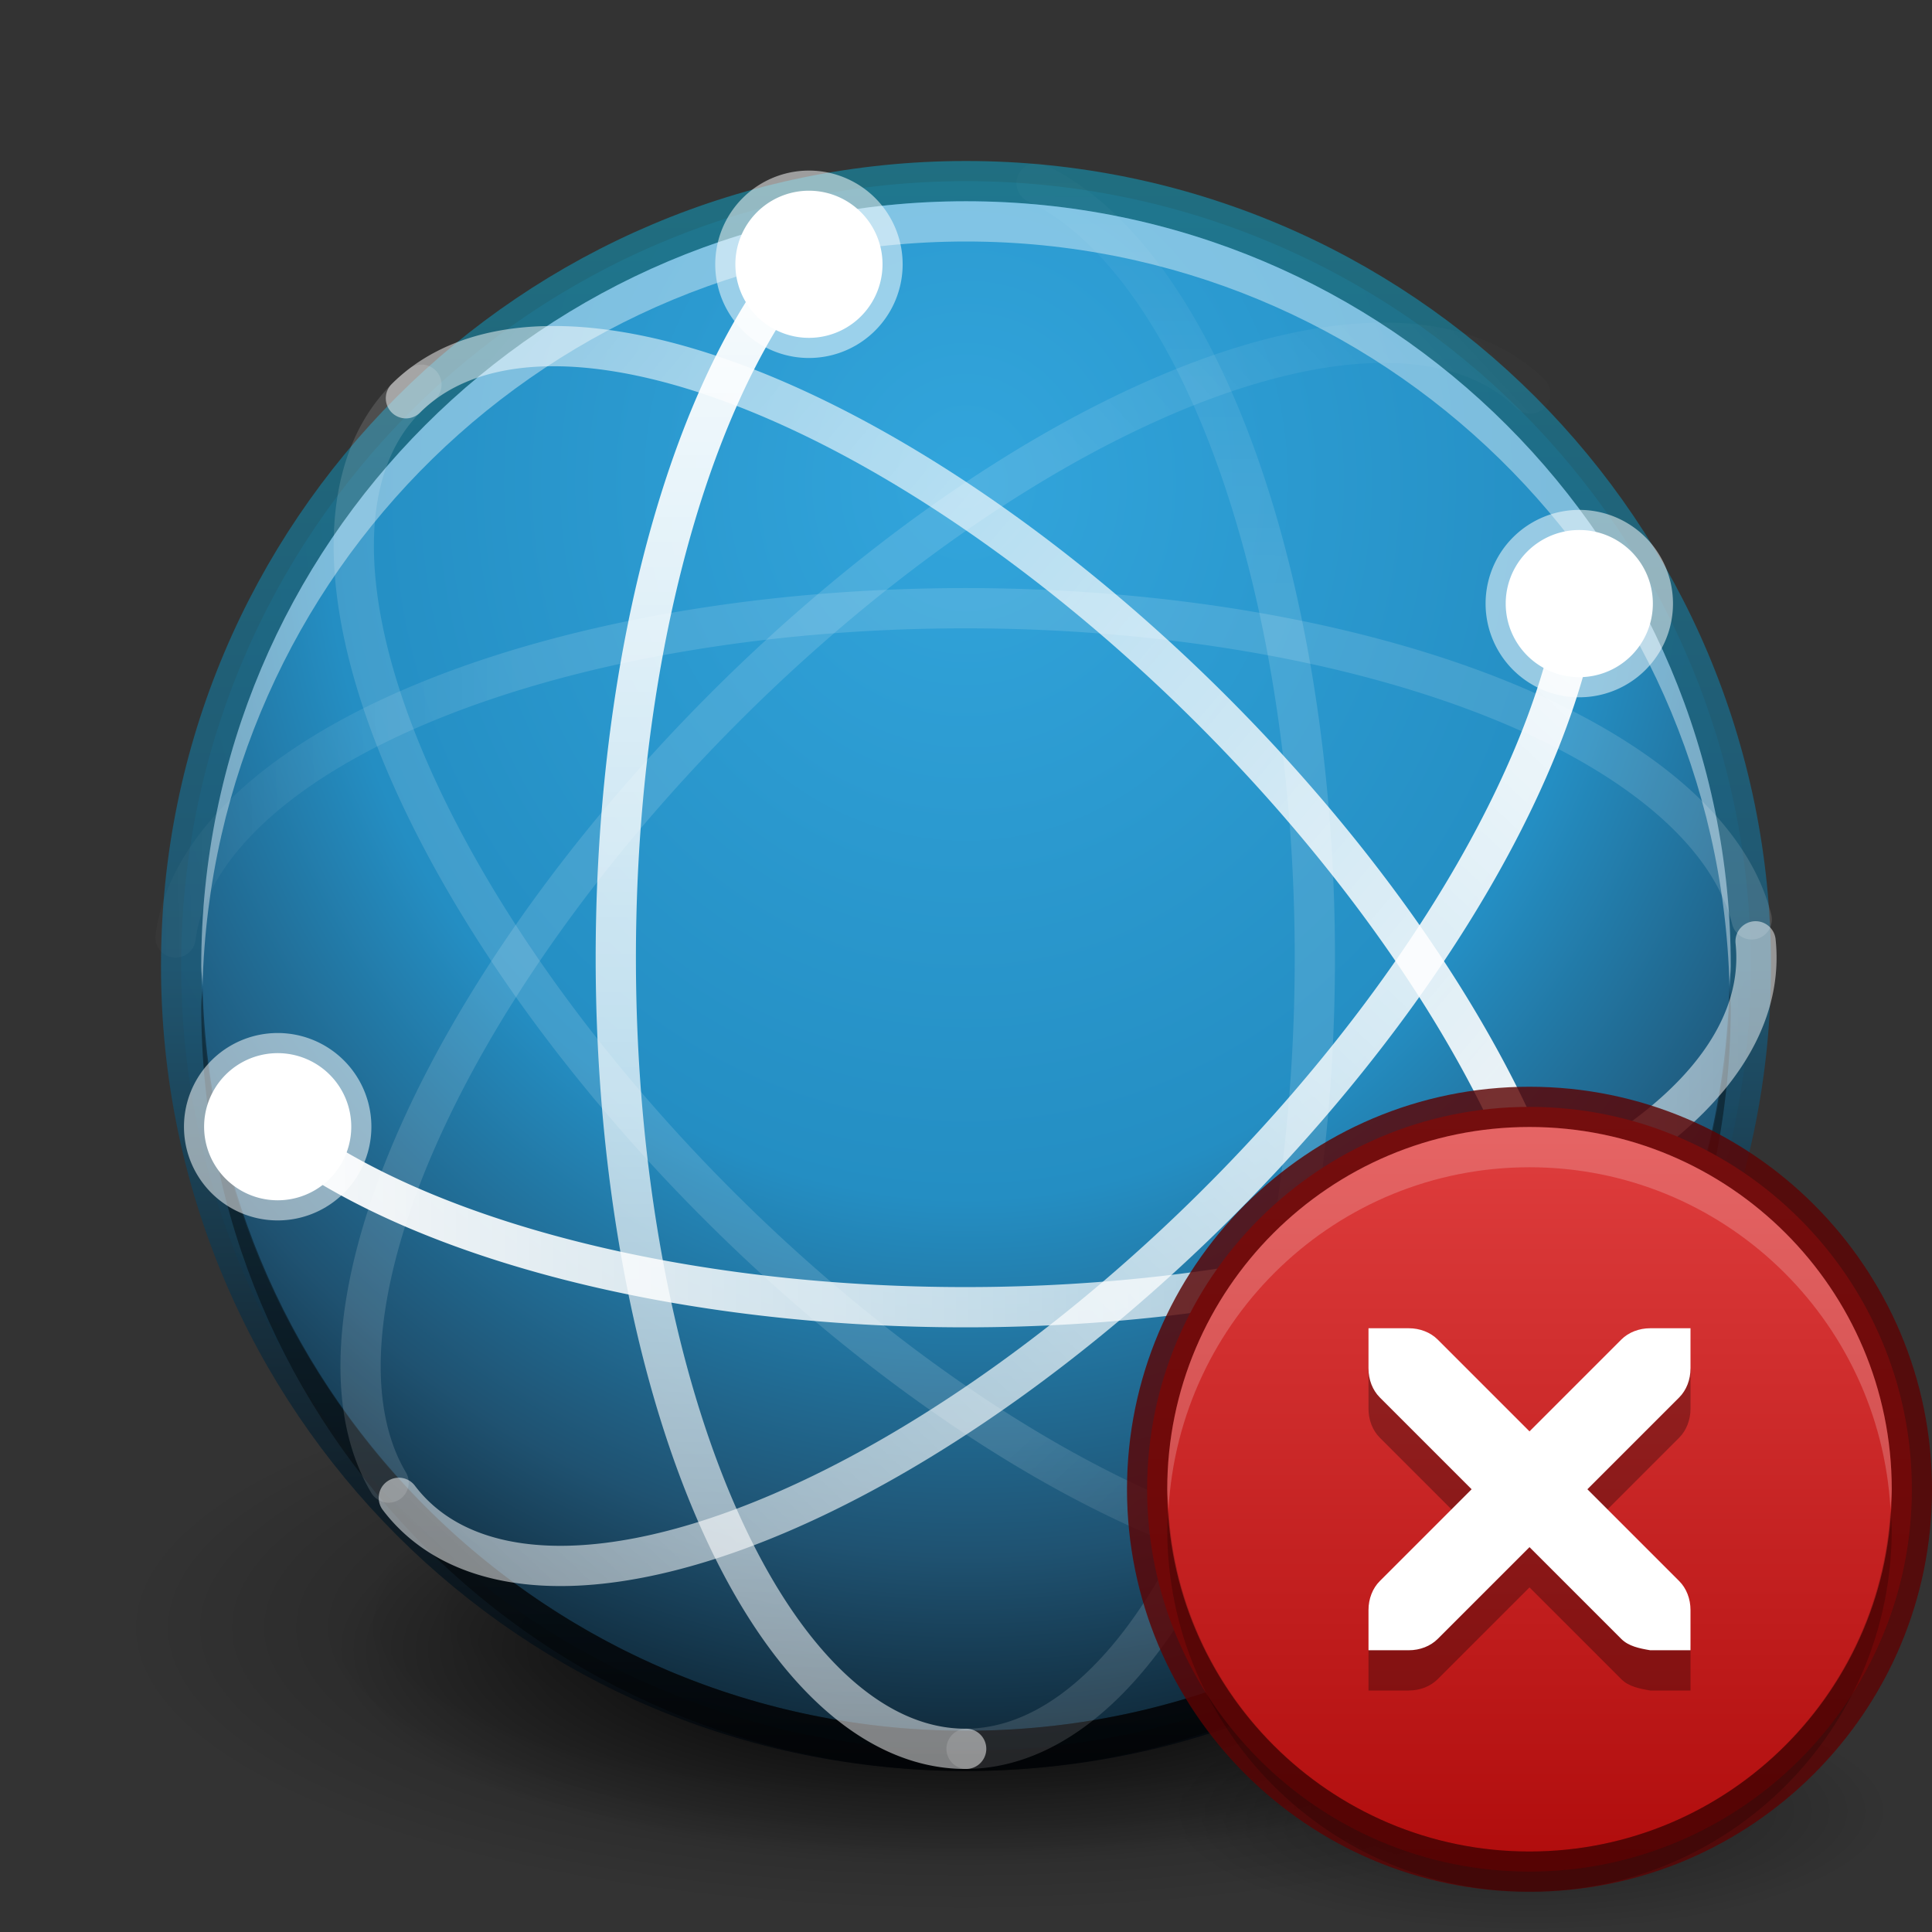<?xml version="1.0" encoding="UTF-8" standalone="no"?>
<svg xmlns="http://www.w3.org/2000/svg" xmlns:xlink="http://www.w3.org/1999/xlink" xmlns:sodipodi="http://sodipodi.sourceforge.net/DTD/sodipodi-0.dtd" xmlns:inkscape="http://www.inkscape.org/namespaces/inkscape" version="1.1" width="48" height="48">
 <rect width="100%" height="100%" fill="#333333" stroke="none"/>
 <defs id="defs3761">
  <linearGradient id="linearGradient3850">
   <stop id="stop3852" stop-color="#32a5dc"/>
   <stop offset="0.5" id="stop3854" stop-color="#248ec3"/>
   <stop id="stop3856" offset="0.75" stop-color="#1f5271"/>
   <stop id="stop3858" offset="1" stop-color="#020509"/>
  </linearGradient>
  <linearGradient id="linearGradient3840">
   <stop id="stop3842" stop-color="#1e7488"/>
   <stop offset="0.5" id="stop3844" stop-color="#1e5976"/>
   <stop id="stop3846" offset="0.75" stop-color="#122937"/>
   <stop id="stop3848" offset="1" stop-color="#020509"/>
  </linearGradient>
  <linearGradient id="linearGradient3814">
   <stop id="stop3816" stop-color="#ffffff"/>
   <stop id="stop3833" offset="0.25" stop-color="#f7f7f7"/>
   <stop id="stop3831" offset="0.5" stop-color="#e8e8e8"/>
   <stop offset="1" id="stop3818" stop-color="#7d7d7d"/>
  </linearGradient>
  <linearGradient id="linearGradient3810">
   <stop id="stop3812" stop-color="#4cc7e0"/>
   <stop offset="1" id="stop3814" stop-color="#2061be"/>
  </linearGradient>
  <linearGradient id="linearGradient3988">
   <stop id="stop3990" stop-color="#eeeeec"/>
   <stop offset="1" id="stop3992" stop-color="#ffffff"/>
  </linearGradient>
  <radialGradient inkscape:collect="always" xlink:href="#linearGradient26113-9-3-1" id="radialGradient3755" gradientUnits="userSpaceOnUse" gradientTransform="matrix(1,0,0,0.37,0,24.512)" cx="24.85" cy="38.909" r="20.2"/>
  <linearGradient inkscape:collect="always" id="linearGradient26113-9-3-1">
   <stop id="stop26115-7-7-9" stop-color="#000000"/>
   <stop offset="1" id="stop26117-3-7-8" stop-color="#000000" stop-opacity="0"/>
  </linearGradient>
  <radialGradient r="20.2" cy="38.909" cx="24.85" gradientTransform="matrix(1.009,0,0,0.373,-0.211,24.39)" gradientUnits="userSpaceOnUse" id="radialGradient4274" xlink:href="#linearGradient26113-9-3-1" inkscape:collect="always"/>
  <linearGradient id="outerBackgroundGradient-4">
   <stop id="stop3864-8-6-31" stop-color="#ffcb3d"/>
   <stop offset="1" id="stop3866-9-1-8" stop-color="#ffee87"/>
  </linearGradient>
  <linearGradient inkscape:collect="always" xlink:href="#linearGradient4073" id="linearGradient4070" gradientUnits="userSpaceOnUse" gradientTransform="matrix(0,-1,1,0,5.0000306e-7,32)" x1="1" x2="31"/>
  <linearGradient id="linearGradient4073">
   <stop id="stop4075" stop-color="#323232"/>
   <stop id="stop4077" offset="1" stop-color="#5a5a5a"/>
  </linearGradient>
  <linearGradient inkscape:collect="always" xlink:href="#linearGradient3840" id="linearGradient3899" x1="4" x2="44" gradientUnits="userSpaceOnUse" gradientTransform="matrix(0,1,1,0,3.1e-6,-2.9e-6)"/>
  <radialGradient inkscape:collect="always" xlink:href="#linearGradient3901" id="radialGradient3805" gradientUnits="userSpaceOnUse" gradientTransform="matrix(4.5367027e-8,-1.763,-1.865,0,31.761,43.251)" cx="6.16" cy="8.45" r="20"/>
  <linearGradient id="linearGradient3901">
   <stop id="stop3903" stop-color="#d2d2d2"/>
   <stop offset="1" id="stop3905" stop-color="#ffffff"/>
  </linearGradient>
  <linearGradient id="linearGradient3904">
   <stop id="stop3906" stop-color="#234683"/>
   <stop id="stop3908" offset="1" stop-color="#30589e"/>
  </linearGradient>
  <radialGradient inkscape:collect="always" xlink:href="#outerBackgroundGradient" id="radialGradient3805-1" gradientUnits="userSpaceOnUse" gradientTransform="matrix(4.5367027e-8,-1.763,-1.865,0,31.761,43.251)" cx="6.16" cy="8.45" r="20"/>
  <linearGradient id="outerBackgroundGradient">
   <stop id="stop3864-8-6" stop-color="#1450b9"/>
   <stop offset="1" id="stop3866-9-1" stop-color="#5187e6"/>
  </linearGradient>
  <linearGradient inkscape:collect="always" xlink:href="#outerBackgroundGradient-0" id="linearGradient4262" x1="292" x2="332" gradientUnits="userSpaceOnUse" gradientTransform="matrix(0,-1,1,0,68,556)"/>
  <linearGradient id="outerBackgroundGradient-0">
   <stop id="stop3864-8-6-3" stop-color="#32bddc"/>
   <stop id="stop3827" offset="0.5" stop-color="#248ec3"/>
   <stop offset="0.75" id="stop3829" stop-color="#1f5271"/>
   <stop offset="1" id="stop3866-9-1-7" stop-color="#020509"/>
  </linearGradient>
  <linearGradient x2="332" x1="292" gradientTransform="matrix(0,-1,1,0,-149,343)" gradientUnits="userSpaceOnUse" id="linearGradient3088" xlink:href="#outerBackgroundGradient-0" inkscape:collect="always"/>
  <radialGradient inkscape:collect="always" xlink:href="#linearGradient3850" id="radialGradient3811" cx="24" cy="12" r="19.5" gradientUnits="userSpaceOnUse" gradientTransform="matrix(-1.641,4.1570429e-8,-4.6184956e-8,-1.823,63.385,33.878)"/>
  <linearGradient inkscape:collect="always" xlink:href="#linearGradient3678" id="linearGradient3078" gradientUnits="userSpaceOnUse" gradientTransform="matrix(0,0.914,0.914,0,3.803,0.688)" x1="35.5" y1="22" x2="48.26" y2="21.914"/>
  <linearGradient id="linearGradient3678">
   <stop id="stop3680" stop-color="#ffffff" stop-opacity="0.134"/>
   <stop id="stop3682" offset="1" stop-color="#ffffff" stop-opacity="0"/>
  </linearGradient>
  <linearGradient inkscape:collect="always" xlink:href="#linearGradient3672" id="linearGradient3075" gradientUnits="userSpaceOnUse" gradientTransform="matrix(0,0.914,0.914,0,3.803,0.688)" x1="3.5" x2="47.5"/>
  <linearGradient id="linearGradient3672">
   <stop id="stop3674" stop-color="#ffffff" stop-opacity="0.492"/>
   <stop id="stop3676" offset="1" stop-color="#ffffff"/>
  </linearGradient>
  <linearGradient inkscape:collect="always" xlink:href="#linearGradient3678" id="linearGradient3071" gradientUnits="userSpaceOnUse" gradientTransform="matrix(0.646,0.646,-0.646,0.646,23.214,-7.352)" x1="14.893" y1="22.293" x2="4.063" y2="21.83"/>
  <linearGradient inkscape:collect="always" xlink:href="#linearGradient3672" id="linearGradient3068" gradientUnits="userSpaceOnUse" gradientTransform="matrix(0.646,0.646,-0.646,0.646,23.214,-7.352)" x1="46.01" y1="23.707" x2="4.287" y2="27.24"/>
  <linearGradient inkscape:collect="always" xlink:href="#linearGradient3672" id="linearGradient3064" gradientUnits="userSpaceOnUse" gradientTransform="matrix(0.646,-0.646,-0.646,-0.646,23.045,55.437)" x1="48.13" y1="25.828" x2="2.873" y2="24.414"/>
  <linearGradient inkscape:collect="always" xlink:href="#linearGradient3678" id="linearGradient3060" gradientUnits="userSpaceOnUse" gradientTransform="matrix(0.646,-0.646,-0.646,-0.646,23.045,55.437)" x1="14.893" y1="23.707" x2="2.832" y2="24.11"/>
  <linearGradient inkscape:collect="always" xlink:href="#linearGradient3672" id="linearGradient3057" gradientUnits="userSpaceOnUse" gradientTransform="matrix(0.914,0,0,-0.914,1.517,45.027)" x1="4.49" x2="47.5"/>
  <linearGradient inkscape:collect="always" xlink:href="#linearGradient3678" id="linearGradient3053" gradientUnits="userSpaceOnUse" gradientTransform="matrix(0.914,0,0,-0.914,1.517,45.027)" x1="37.5" y1="23" x2="49.09" y2="23.17"/>
  <linearGradient inkscape:collect="always" xlink:href="#linearGradient3678" id="linearGradient4048" gradientUnits="userSpaceOnUse" gradientTransform="matrix(-0.914,0,0,-0.914,47.296,45.233)" x1="37.5" y1="23" x2="49.09" y2="23.17"/>
  <linearGradient inkscape:collect="always" xlink:href="#linearGradient3672" id="linearGradient4052" gradientUnits="userSpaceOnUse" gradientTransform="matrix(-0.914,0,0,-0.914,47.296,45.233)" x1="4.49" x2="47.5"/>
  <linearGradient inkscape:collect="always" xlink:href="#linearGradient3678" id="linearGradient4055" gradientUnits="userSpaceOnUse" gradientTransform="matrix(-0.646,-0.646,0.646,-0.646,25.769,55.643)" x1="14.893" y1="23.707" x2="2.832" y2="24.11"/>
  <linearGradient inkscape:collect="always" xlink:href="#linearGradient3672" id="linearGradient4059" gradientUnits="userSpaceOnUse" gradientTransform="matrix(-0.646,-0.646,0.646,-0.646,25.769,55.643)" x1="48.13" y1="25.828" x2="2.873" y2="24.414"/>
  <linearGradient inkscape:collect="always" xlink:href="#linearGradient3672" id="linearGradient4063" gradientUnits="userSpaceOnUse" gradientTransform="matrix(-0.646,0.646,0.646,0.646,25.6,-7.146)" x1="46.01" y1="23.707" x2="4.287" y2="27.24"/>
  <linearGradient inkscape:collect="always" xlink:href="#linearGradient3678" id="linearGradient4066" gradientUnits="userSpaceOnUse" gradientTransform="matrix(-0.646,0.646,0.646,0.646,25.6,-7.146)" x1="14.893" y1="22.293" x2="4.063" y2="21.83"/>
  <linearGradient inkscape:collect="always" xlink:href="#linearGradient3672" id="linearGradient4071" gradientUnits="userSpaceOnUse" gradientTransform="matrix(0,0.914,-0.914,0,45.011,0.894)" x1="3.5" x2="47.5"/>
  <linearGradient inkscape:collect="always" xlink:href="#linearGradient3678" id="linearGradient4074" gradientUnits="userSpaceOnUse" gradientTransform="matrix(0,0.914,-0.914,0,45.011,0.894)" x1="35.5" y1="22" x2="48.26" y2="21.914"/>
  <radialGradient inkscape:collect="always" xlink:href="#linearGradient3949" id="radialGradient4569" gradientUnits="userSpaceOnUse" gradientTransform="matrix(1,0,0,0.222,0,15.556)" cx="11" cy="20" r="9"/>
  <linearGradient inkscape:collect="always" id="linearGradient3949">
   <stop id="stop3951"/>
   <stop offset="1" id="stop3953" stop-opacity="0"/>
  </linearGradient>
  <linearGradient inkscape:collect="always" xlink:href="#linearGradient3760" id="linearGradient3802" y1="0" x2="0" y2="22" gradientUnits="userSpaceOnUse" gradientTransform="translate(1,25)"/>
  <linearGradient id="linearGradient3760">
   <stop id="stop3762" stop-color="#e44343"/>
   <stop offset="1" id="stop3764" stop-color="#ac0808"/>
  </linearGradient>
  <linearGradient inkscape:collect="always" xlink:href="#linearGradient5048-2" id="linearGradient4047" gradientUnits="userSpaceOnUse" gradientTransform="matrix(0.041,0,0,0.008,24.079,26.481)" y1="366.65" x2="0" y2="609.51"/>
  <linearGradient id="linearGradient5048-2">
   <stop id="stop5050-6" stop-opacity="0"/>
   <stop id="stop5056-4" offset="0.5"/>
   <stop id="stop5052-5" offset="1" stop-opacity="0"/>
  </linearGradient>
  <radialGradient inkscape:collect="always" xlink:href="#linearGradient3949" id="radialGradient4049" gradientUnits="userSpaceOnUse" gradientTransform="matrix(-0.012,0,0,0.008,36.456,26.481)" cx="605.71" cy="486.65" r="117.14"/>
  <radialGradient inkscape:collect="always" xlink:href="#linearGradient3949" id="radialGradient4051" gradientUnits="userSpaceOnUse" gradientTransform="matrix(0.012,0,0,0.008,41.544,26.481)" cx="605.71" cy="486.65" r="117.14"/>
  <linearGradient inkscape:collect="always" xlink:href="#linearGradient3760" id="linearGradient4021" gradientUnits="userSpaceOnUse" gradientTransform="matrix(0.468,0,0,0.467,24.776,9.71)" y1="-14.604" x2="0" y2="54.67"/>
  <radialGradient inkscape:collect="always" xlink:href="#linearGradient3949" id="radialGradient4049-2" gradientUnits="userSpaceOnUse" gradientTransform="matrix(1,0,0,0.222,0,15.556)" cx="11" cy="20" r="9"/>
  <linearGradient inkscape:collect="always" xlink:href="#linearGradient3760" id="linearGradient4044" gradientUnits="userSpaceOnUse" gradientTransform="translate(27,10)" y1="0" x2="0" y2="22"/>
 </defs>
 <g inkscape:groupmode="layer" id="layer1" inkscape:label="Background">
  <path transform="matrix(0.77,0,0,0.702,4.868,13.674)" d="m 45.053,38.909 a 20.203,7.475 0 1 1 -40.406,0 20.203,7.475 0 1 1 40.406,0 z" sodipodi:ry="7.4751287" sodipodi:rx="20.203051" sodipodi:cy="38.908627" sodipodi:cx="24.849752" id="path9641" sodipodi:type="arc" fill="url(#radialGradient4274)"/>
  <path sodipodi:type="arc" id="path9643" sodipodi:cx="24.849752" sodipodi:cy="38.908627" sodipodi:rx="20.203051" sodipodi:ry="7.4751287" d="m 45.053,38.909 a 20.203,7.475 0 1 1 -40.406,0 20.203,7.475 0 1 1 40.406,0 z" transform="matrix(1.041,0,0,0.949,-1.863,3.514)" opacity="0.518" fill="url(#radialGradient3755)"/>
  <path id="path6495" inkscape:connector-curvature="0" d="M 4.5,23.999 C 4.5,34.769 13.231,43.5 24,43.5 c 10.77,0 19.5,-8.731 19.5,-19.501 0,-10.769 -8.731,-19.499 -19.5,-19.499 -10.769,0 -19.5,8.73 -19.5,19.499 l 0,0 z" fill="url(#radialGradient3811)"/>
  <path d="m 23.999,43.5 c 10.77,0 19.501,-8.731 19.501,-19.5 0,-10.77 -8.731,-19.5 -19.501,-19.5 -10.769,0 -19.499,8.731 -19.499,19.5 C 4.5,34.769 13.23,43.5 23.999,43.5 l 0,0 z" inkscape:connector-curvature="0" id="path3796" opacity="0.91" fill="none" stroke="url(#linearGradient3899)"/>
  <path d="M 24 5 C 13.501 5 5 13.501 5 24 C 5 24.169 5.027 24.332 5.031 24.5 C 5.3 14.235 13.67 6 24 6 C 34.329 6 42.7 14.235 42.969 24.5 C 42.973 24.332 43 24.169 43 24 C 43 13.501 34.498 5 24 5 z " id="path3872" opacity="0.4" fill="#ffffff"/>
  <path id="path3879" d="M 24,44 C 13.501,44 5,35.499 5,25 5,24.831 5.027,24.668 5.031,24.5 5.3,34.765 13.67,43 24,43 34.329,43 42.7,34.765 42.969,24.5 42.973,24.668 43,24.831 43,25 43,35.499 34.498,44 24,44 z" inkscape:connector-curvature="0" opacity="0.4"/>
  <g id="g4076" transform="matrix(1,0,0,-1,0,48)">
   <path d="M 24.014,4.551 A 8.685,19.656 0 0 1 25.755,43.449" inkscape:connector-curvature="0" id="path3805" fill="none" stroke="url(#linearGradient4074)" stroke-linejoin="round" stroke-linecap="round"/>
   <path d="M 20.305,42.012 A 8.685,19.656 0 0 1 24.004,4.551" inkscape:connector-curvature="0" id="path3609" fill="none" stroke="url(#linearGradient4071)" stroke-linejoin="round" stroke-linecap="round"/>
   <path d="m 21.926,41.434 a 1.828,1.828 0 0 1 -3.656,0 1.828,1.828 0 1 1 3.656,0 z" inkscape:connector-curvature="0" id="path3775" stroke-opacity="0.521" fill="#ffffff" stroke="#ffffff" stroke-linejoin="round" stroke-linecap="round" color="#000000"/>
   <path d="M 35.437,9.112 A 8.685,19.656 45 0 0 10.47,38.442" inkscape:connector-curvature="0" id="path3801" fill="none" stroke="url(#linearGradient4066)" stroke-linejoin="round" stroke-linecap="round"/>
   <path d="M 10.085,38.105 A 8.685,19.656 45 0 0 39.159,13.42" inkscape:connector-curvature="0" id="path3611" fill="none" stroke="url(#linearGradient4063)" stroke-linejoin="round" stroke-linecap="round"/>
   <path d="m 37.24,14.065 a 1.828,1.828 0 0 0 3.656,0 1.828,1.828 0 1 0 -3.656,0 z" inkscape:connector-curvature="0" id="path3781" stroke-opacity="0.521" fill="#ffffff" stroke="#ffffff" stroke-linejoin="round" stroke-linecap="round" color="#000000"/>
   <path d="m 9.909,10.787 a 19.656,8.685 45 0 1 29.06,20.984" inkscape:connector-curvature="0" id="path3613" fill="none" stroke="url(#linearGradient4059)" stroke-linejoin="round" stroke-linecap="round"/>
   <path d="m 39.237,34.832 a 1.828,1.828 0 0 1 0,-3.656 1.828,1.828 0 1 1 0,3.656 z" inkscape:connector-curvature="0" id="path3615" stroke-opacity="0.521" fill="#ffffff" stroke="#ffffff" stroke-linejoin="round" stroke-linecap="round"/>
   <path d="M 38.016,38.224 A 19.656,8.685 45 0 1 9.654,11.166" inkscape:connector-curvature="0" id="path3787" fill="none" stroke="url(#linearGradient4055)" stroke-linejoin="round" stroke-linecap="round"/>
   <path d="m 7.242,19.656 a 19.656,8.685 0 0 1 36.375,4.957" inkscape:connector-curvature="0" id="path2835" fill="none" stroke="url(#linearGradient4052)" stroke-linejoin="round" stroke-linecap="round"/>
   <path d="m 5.071,20.007 a 1.828,1.828 0 0 1 3.656,0 1.828,1.828 0 1 1 -3.656,0 z" inkscape:connector-curvature="0" id="path3722" stroke-opacity="0.521" fill="#ffffff" stroke="#ffffff" stroke-linejoin="round" stroke-linecap="round" color="#000000"/>
   <path d="M 43.521,25.158 A 19.656,8.685 0 0 1 4.361,24.708" inkscape:connector-curvature="0" id="path3797" fill="none" stroke="url(#linearGradient4048)" stroke-linejoin="round" stroke-linecap="round"/>
  </g>
 </g>
 <g inkscape:groupmode="layer" id="layer2" inkscape:label="Symbol">
  <g transform="translate(0,16)" id="g4055">
   <path d="m 20,20 c 0,1.105 -4.029,2 -9,2 -4.971,0 -9,-0.895 -9,-2 0,-1.105 4.029,-2 9,-2 4.971,0 9,0.895 9,2 z" sodipodi:ry="2" sodipodi:rx="9" sodipodi:cy="20" sodipodi:cx="11" id="path3163" sodipodi:type="arc" transform="matrix(1,0,0,1.5,27,-1)" opacity="0.4" fill="url(#radialGradient4049-2)"/>
   <path transform="matrix(0.667,0,0,1,30.667,10)" sodipodi:type="arc" id="path3995" sodipodi:cx="11" sodipodi:cy="20" sodipodi:rx="9" sodipodi:ry="2" d="m 20,20 c 0,1.105 -4.029,2 -9,2 -4.971,0 -9,-0.895 -9,-2 0,-1.105 4.029,-2 9,-2 4.971,0 9,0.895 9,2 z" opacity="0.8" fill="url(#radialGradient4049-2)"/>
   <path inkscape:connector-curvature="0" id="path4791" d="m 38,11.5 c -5.241,0 -9.5,4.259 -9.5,9.5 0,5.241 4.259,9.5 9.5,9.5 5.241,0 9.5,-4.259 9.5,-9.5 0,-5.241 -4.259,-9.5 -9.5,-9.5 z" fill="url(#linearGradient4044)" fill-rule="evenodd"/>
   <path inkscape:connector-curvature="0" d="m 28.5,21 c 0,-5.241 4.259,-9.5 9.5,-9.5 5.241,0 9.5,4.259 9.5,9.5 0,5.241 -4.259,9.5 -9.5,9.5 -5.241,0 -9.5,-4.259 -9.5,-9.5 z" id="path3804" opacity="0.81" fill="none" stroke="#5c0303"/>
   <path inkscape:connector-curvature="0" id="path3806" d="m 38,12 c -4.97,0 -9,4.03 -9,9 0,0.172 0.022,0.331 0.031,0.5 C 29.296,16.768 33.202,13 38,13 c 4.798,0 8.704,3.768 8.969,8.5 C 46.978,21.331 47,21.172 47,21 47,16.03 42.97,12 38,12 z" opacity="0.2" fill="#ffffff" fill-rule="evenodd"/>
   <path inkscape:connector-curvature="0" d="m 38,31 c -4.97,0 -9,-4.03 -9,-9 0,-0.172 0.022,-0.331 0.031,-0.5 C 29.296,26.232 33.202,30 38,30 42.798,30 46.704,26.232 46.969,21.5 46.978,21.669 47,21.828 47,22 c 0,4.97 -4.03,9 -9,9 z" id="path3820" opacity="0.2" fill-rule="evenodd"/>
   <path d="m 34,18 0,1 c 0,0.276 0.1,0.538 0.281,0.719 L 36.562,22 34.281,24.281 C 34.1,24.462 34,24.724 34,25 l 0,1 1,0 c 0.276,0 0.538,-0.1 0.719,-0.281 L 38,23.438 40.281,25.719 C 40.462,25.9 40.728,25.954 41,26 l 1,0 0,-1 c 0,-0.276 -0.1,-0.538 -0.281,-0.719 L 39.438,22 41.719,19.719 C 41.9,19.538 42,19.276 42,19 l 0,-1 -1,0 c -0.276,0 -0.538,0.1 -0.719,0.281 L 38,20.562 35.719,18.281 C 35.538,18.1 35.276,18 35,18 z" id="path4038" inkscape:connector-curvature="0" sodipodi:nodetypes="cscccscscccscscccscscccsc" opacity="0.3" color="#000000" stroke-width="2"/>
   <path sodipodi:nodetypes="cscccscscccscscccscscccsc" inkscape:connector-curvature="0" id="path5757" d="m 34,17 0,1 c 0,0.276 0.1,0.538 0.281,0.719 L 36.562,21 34.281,23.281 C 34.1,23.462 34,23.724 34,24 l 0,1 1,0 c 0.276,0 0.538,-0.1 0.719,-0.281 L 38,22.438 40.281,24.719 C 40.462,24.9 40.728,24.954 41,25 l 1,0 0,-1 c 0,-0.276 -0.1,-0.538 -0.281,-0.719 L 39.438,21 41.719,18.719 C 41.9,18.538 42,18.276 42,18 l 0,-1 -1,0 c -0.276,0 -0.538,0.1 -0.719,0.281 L 38,19.562 35.719,17.281 C 35.538,17.1 35.276,17 35,17 z" fill="#ffffff" color="#000000" stroke-width="2"/>
  </g>
 </g>
</svg>
